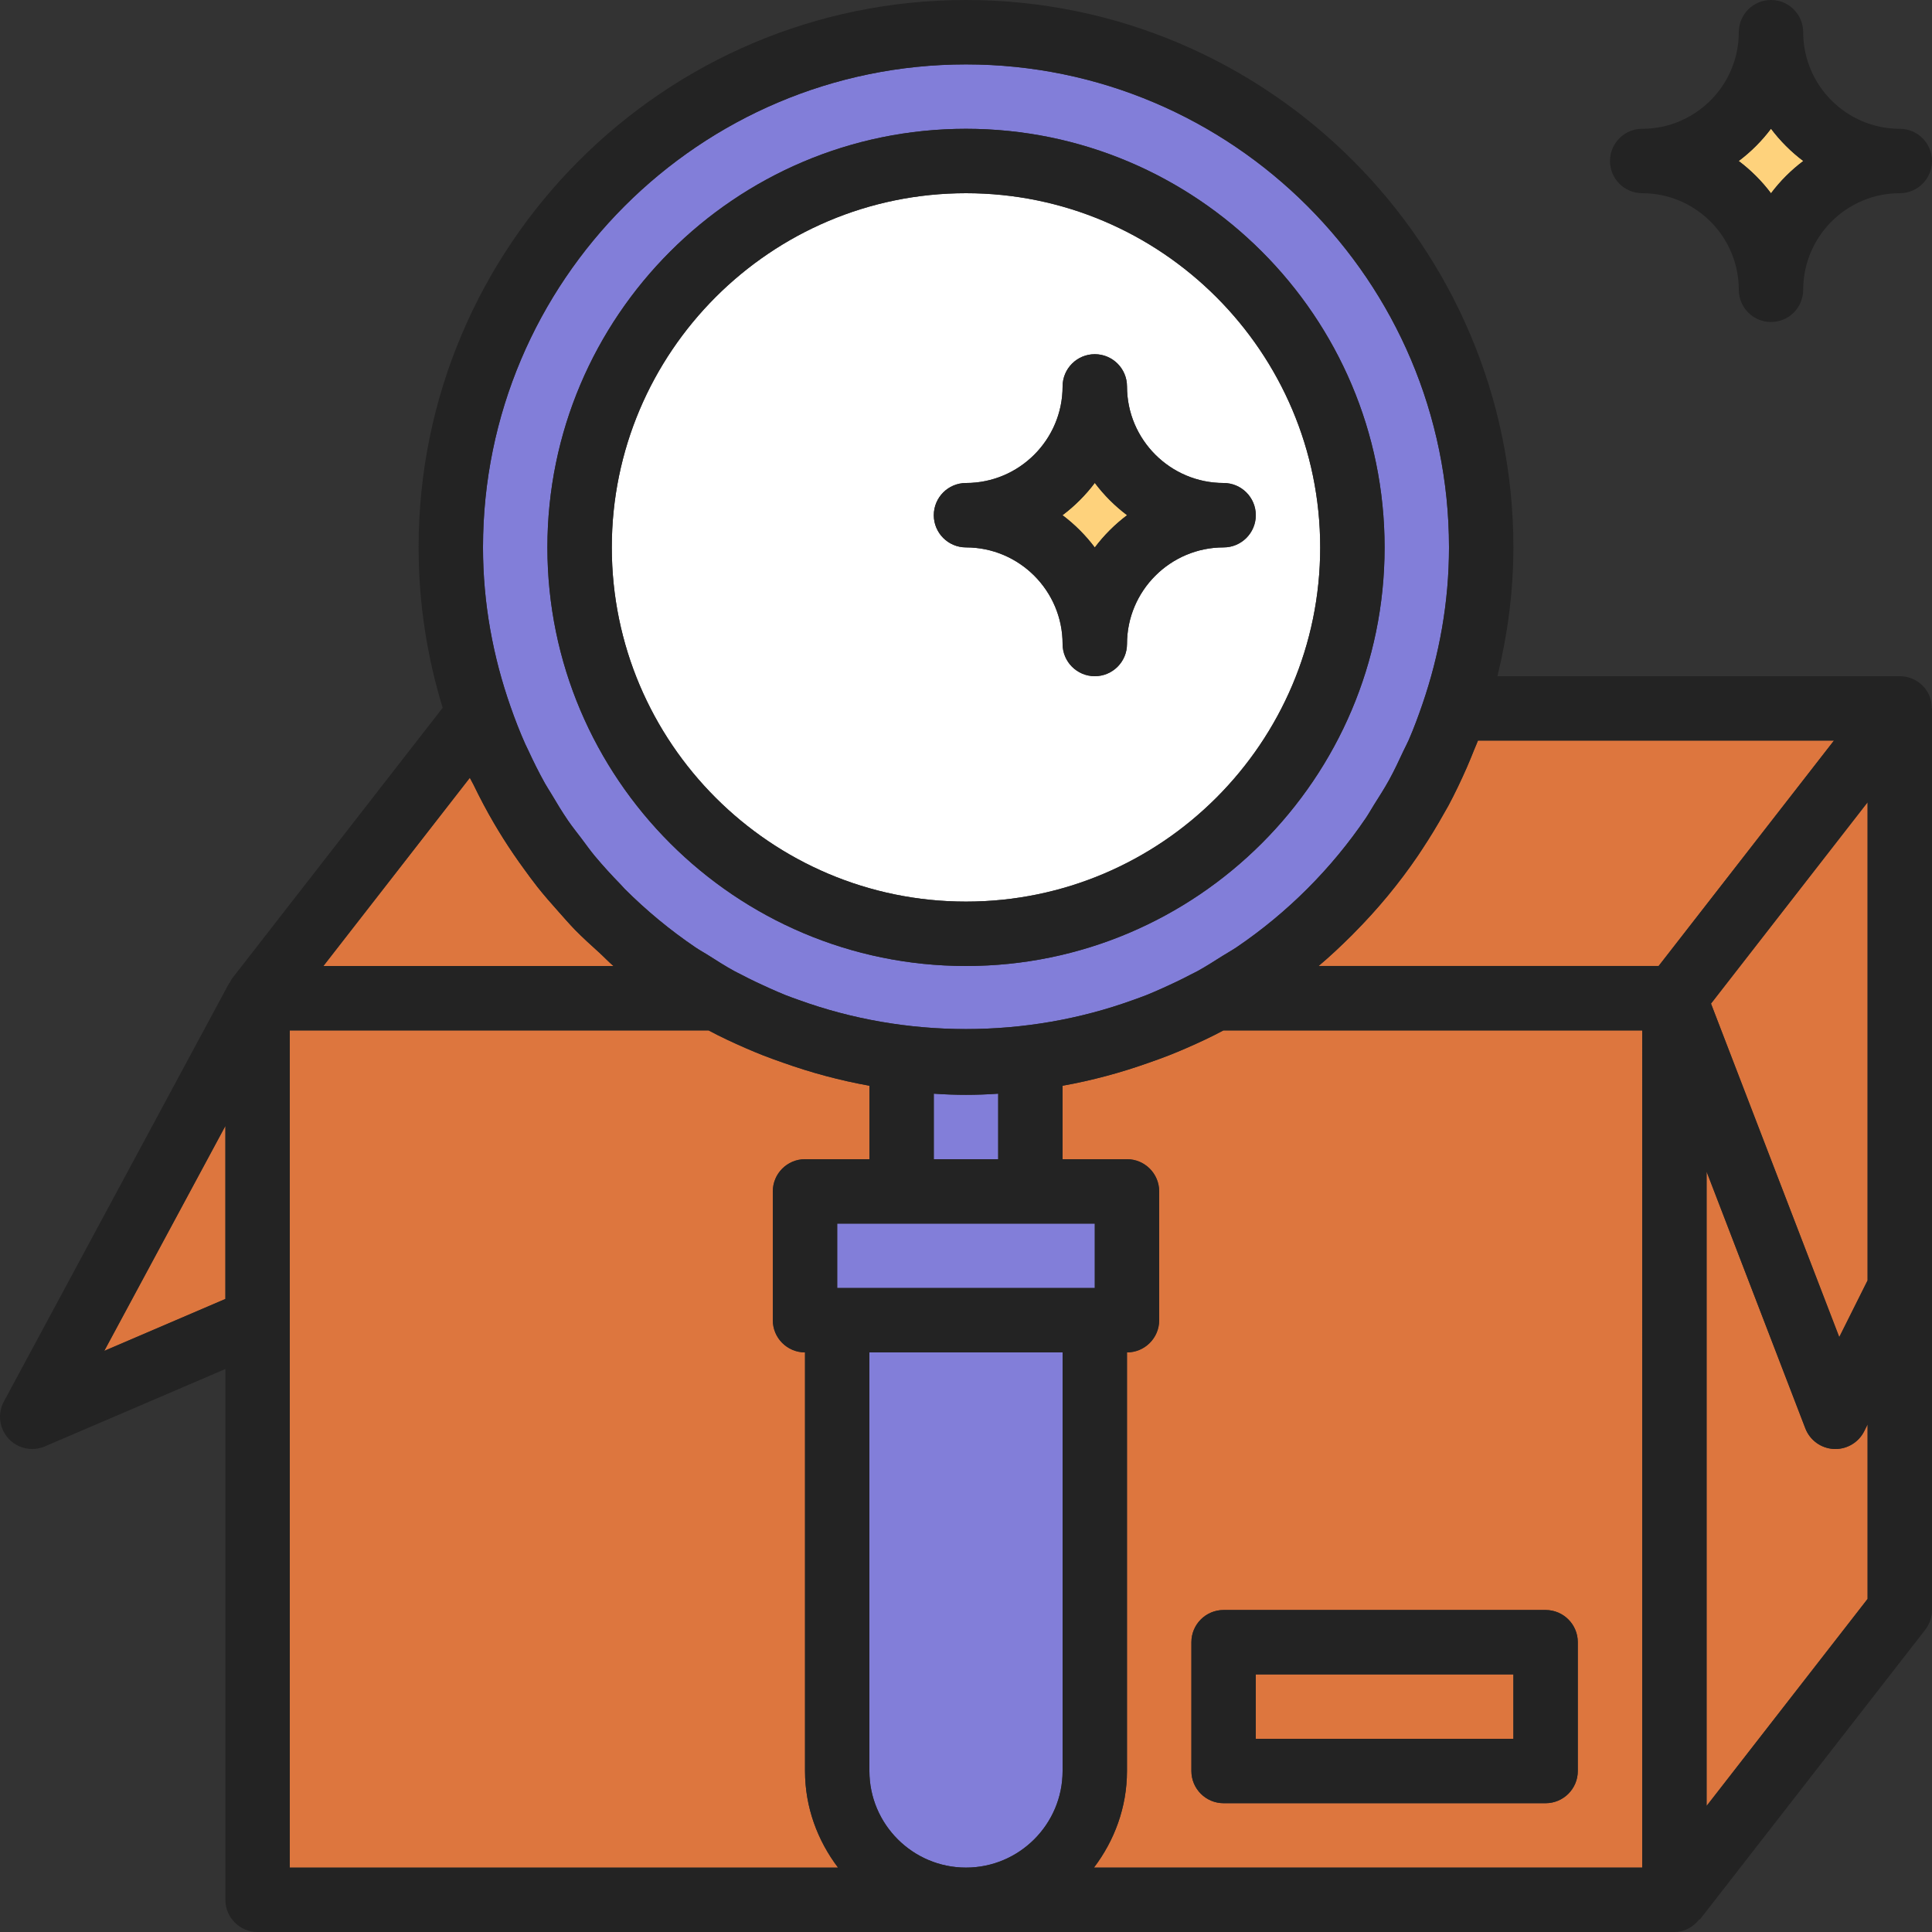 <?xml version="1.0" encoding="iso-8859-1"?>
<!-- Generator: Adobe Illustrator 19.0.0, SVG Export Plug-In . SVG Version: 6.00 Build 0)  -->
<svg version="1.1" id="Capa_1" xmlns="http://www.w3.org/2000/svg" xmlns:xlink="http://www.w3.org/1999/xlink" x="0px" y="0px"
	 viewBox="0 0 480 480" style="enable-background:new 0 0 480 480;" xml:space="preserve">
<rect x="0" y="0" width="480" height="480" fill="#333333" stroke="none"/>
<g>
	<path style="fill:#DD763E;" d="M294.687,260.424c-1.416,0.624-2.84,1.2-4.28,1.776c-1.656,0.648-3.328,1.248-5.008,1.832
		c-6.904,2.456-14.04,4.392-21.408,5.712V288h16c4.416,0,8,3.584,8,8v32c0,4.416-3.584,8-8,8v104c0,9.04-3.128,17.296-8.208,24
		h136.216V256H303.951C300.927,257.616,297.823,259.064,294.687,260.424z M383.999,400c4.416,0,8,3.584,8,8v32c0,4.416-3.584,8-8,8
		h-80c-4.416,0-8-3.584-8-8v-32c0-4.416,3.584-8,8-8H383.999z"/>
	<rect x="311.999" y="416" style="fill:#DD763E;" width="64" height="16"/>
	<path style="fill:#DD763E;" d="M199.999,336c-4.416,0-8-3.584-8-8v-32c0-4.416,3.584-8,8-8h16v-18.248
		c-7.368-1.32-14.504-3.248-21.408-5.712c-1.68-0.584-3.352-1.184-5.008-1.832c-1.44-0.576-2.864-1.152-4.28-1.776
		c-3.136-1.368-6.24-2.808-9.264-4.424H71.999v208h136.208c-5.08-6.712-8.208-14.968-8.208-24.008V336z"/>
	<path style="fill:#DD763E;" d="M455.999,360c-0.128,0-0.256,0-0.384-0.008c-3.168-0.16-5.944-2.16-7.08-5.12l-24.536-63.784V448.68
		l40-51.432v-43.36l-0.84,1.688C461.799,358.296,459.015,360,455.999,360z"/>
	<polygon style="fill:#DD763E;" points="456.959,332.2 463.999,318.112 463.999,199.32 425.087,249.344 	"/>
	<path style="fill:#DD763E;" d="M367.191,184c-0.288,0.776-0.64,1.52-0.944,2.28c-0.592,1.472-1.176,2.936-1.816,4.384
		c-1.432,3.256-2.952,6.464-4.624,9.576c-0.344,0.632-0.72,1.24-1.072,1.872c-1.68,3.016-3.472,5.952-5.368,8.824
		c-0.368,0.56-0.728,1.12-1.104,1.672c-4.68,6.872-9.984,13.28-15.848,19.176c-0.176,0.176-0.344,0.352-0.512,0.528
		c-2.672,2.656-5.408,5.248-8.304,7.68h84.488l43.56-56h-88.456V184z"/>
</g>
<path style="fill:#FED27C;" d="M439.999,31.976c-2.28,3.032-4.992,5.744-8.024,8.024c3.032,2.28,5.744,4.992,8.024,8.024
	c2.28-3.032,4.992-5.744,8.024-8.024C444.991,37.72,442.279,35.008,439.999,31.976z"/>
<path style="fill:#827ED9;" d="M215.999,440c0,13.232,10.768,24,24,24s24-10.768,24-24V336h-48V440z"/>
<polygon style="fill:#DD763E;" points="55.999,322.728 55.999,279.728 25.903,335.624 "/>
<path style="fill:#FED27C;" d="M271.999,136.024c2.28-3.032,4.992-5.744,8.024-8.024c-3.032-2.28-5.744-4.992-8.024-8.024
	c-2.28,3.032-4.992,5.744-8.024,8.024C267.007,130.28,269.719,132.992,271.999,136.024z"/>
<path style="fill:#DD763E;" d="M148.919,236.704c-2.048-1.856-4.104-3.704-6.04-5.68c-1.4-1.432-2.696-2.944-4.024-4.432
	c-1.84-2.048-3.648-4.12-5.36-6.28c-1.128-1.424-2.192-2.896-3.264-4.368c-1.816-2.48-3.544-5.016-5.192-7.624
	c-0.784-1.256-1.56-2.512-2.304-3.792c-1.832-3.128-3.52-6.328-5.104-9.608c-0.272-0.576-0.624-1.104-0.896-1.68L80.351,240h72.064
	C151.191,238.96,150.104,237.784,148.919,236.704z"/>
<g>
	<path style="fill:#827ED9;" d="M231.999,271.72V288h16v-16.28C242.447,272.104,237.551,272.104,231.999,271.72z"/>
	<polygon style="fill:#827ED9;" points="207.999,304 207.999,320 271.999,320 271.999,304 255.999,304 223.999,304 	"/>
	<path style="fill:#827ED9;" d="M130.488,184.832c0.224,0.504,0.48,0.976,0.712,1.48c1.304,2.824,2.68,5.608,4.192,8.312
		c0.504,0.896,1.072,1.752,1.6,2.632c1.336,2.248,2.68,4.488,4.152,6.64c1.056,1.536,2.216,2.984,3.344,4.464
		c1.088,1.44,2.12,2.912,3.272,4.296c2.056,2.472,4.24,4.84,6.488,7.136c0.344,0.352,0.648,0.736,0.992,1.08
		c5.368,5.36,11.24,10.208,17.536,14.488c0.992,0.672,2.056,1.248,3.072,1.888c2.176,1.384,4.344,2.776,6.608,4.016
		c0.568,0.312,1.152,0.584,1.728,0.88c2.28,1.2,4.616,2.312,6.984,3.368c1.32,0.584,2.64,1.176,3.976,1.712
		c1.088,0.44,2.216,0.808,3.328,1.224c26.568,9.632,56.496,9.632,83.064,0c1.104-0.408,2.232-0.776,3.328-1.224
		c1.344-0.536,2.656-1.128,3.976-1.712c2.36-1.056,4.704-2.168,6.984-3.368c0.568-0.304,1.16-0.568,1.728-0.88
		c2.104-1.152,4.112-2.456,6.144-3.736c1.184-0.744,2.424-1.424,3.584-2.208c12.616-8.568,23.52-19.48,32.088-32.096
		c0.712-1.056,1.328-2.184,2.016-3.272c1.288-2.04,2.592-4.064,3.76-6.184c1.28-2.328,2.408-4.752,3.536-7.168
		c0.44-0.936,0.936-1.848,1.352-2.792c1.248-2.872,2.336-5.832,3.368-8.816c4.192-12.256,6.6-25.336,6.6-38.992
		c0-66.168-53.832-120-120-120s-120,53.832-120,120c0,13.888,2.488,27.168,6.848,39.584
		C127.943,178.72,129.143,181.816,130.488,184.832z M239.999,32c57.344,0,104,46.656,104,104s-46.656,104-104,104
		s-104-46.656-104-104S182.656,32,239.999,32z"/>
</g>
<path style="fill:#FFFFFF;" d="M239.999,224c48.52,0,88-39.48,88-88s-39.48-88-88-88s-88,39.48-88,88S191.479,224,239.999,224z
	 M239.999,120c13.232,0,24-10.768,24-24c0-4.416,3.584-8,8-8s8,3.584,8,8c0,13.232,10.768,24,24,24c4.416,0,8,3.584,8,8
	s-3.584,8-8,8c-13.232,0-24,10.768-24,24c0,4.416-3.584,8-8,8s-8-3.584-8-8c0-13.232-10.768-24-24-24c-4.416,0-8-3.584-8-8
	S235.583,120,239.999,120z"/>
<g>
	<path style="fill:#232323;" d="M239.999,240c57.344,0,104-46.656,104-104s-46.656-104-104-104s-104,46.656-104,104
		S182.656,240,239.999,240z M239.999,48c48.52,0,88,39.48,88,88s-39.48,88-88,88s-88-39.48-88-88S191.479,48,239.999,48z"/>
	<path style="fill:#232323;" d="M479.183,172.488c-1.344-2.744-4.128-4.488-7.184-4.488h-99.96c2.496-10.28,3.96-20.96,3.96-32
		c0-74.992-61.008-136-136-136s-136,61.008-136,136c0,13.864,2.112,27.24,5.984,39.848l-52.304,67.24
		c-0.28,0.36-0.448,0.76-0.664,1.152l-0.056-0.032l-56,104c-1.616,3-1.16,6.68,1.144,9.192c1.544,1.696,3.696,2.6,5.896,2.6
		c1.056,0,2.128-0.208,3.152-0.648l44.848-19.224V472c0,4.416,3.584,8,8,8h352c2.568,0,4.752-1.288,6.216-3.168l0.104,0.08l56-72
		c1.088-1.408,1.68-3.136,1.68-4.912V176h-0.072C479.927,174.8,479.735,173.6,479.183,172.488z M463.999,318.112l-7.04,14.088
		l-31.864-82.856l38.904-50.024V318.112z M367.191,184h88.448l-43.56,56h-84.48c2.896-2.432,5.632-5.024,8.304-7.68
		c0.176-0.176,0.344-0.352,0.512-0.528c5.864-5.896,11.168-12.304,15.848-19.176c0.376-0.552,0.736-1.112,1.104-1.672
		c1.896-2.872,3.688-5.808,5.368-8.824c0.352-0.632,0.728-1.24,1.072-1.872c1.672-3.12,3.192-6.32,4.624-9.576
		c0.64-1.448,1.224-2.912,1.816-4.384C366.551,185.52,366.903,184.776,367.191,184z M239.999,16c66.168,0,120,53.832,120,120
		c0,13.656-2.408,26.736-6.624,38.984c-1.024,2.984-2.12,5.944-3.368,8.816c-0.416,0.952-0.912,1.856-1.352,2.792
		c-1.128,2.424-2.256,4.84-3.536,7.168c-1.168,2.12-2.472,4.144-3.76,6.184c-0.68,1.08-1.296,2.208-2.016,3.272
		c-8.568,12.624-19.472,23.528-32.088,32.096c-1.16,0.784-2.392,1.464-3.584,2.208c-2.024,1.28-4.04,2.576-6.144,3.736
		c-0.568,0.312-1.152,0.584-1.728,0.88c-2.28,1.2-4.616,2.312-6.984,3.368c-1.32,0.584-2.64,1.176-3.976,1.712
		c-1.088,0.44-2.216,0.808-3.328,1.224c-26.568,9.632-56.496,9.632-83.064,0c-1.104-0.408-2.232-0.776-3.328-1.224
		c-1.344-0.536-2.656-1.128-3.976-1.712c-2.36-1.056-4.704-2.168-6.984-3.368c-0.568-0.304-1.16-0.568-1.728-0.88
		c-2.264-1.24-4.432-2.632-6.608-4.016c-1.016-0.64-2.08-1.216-3.072-1.888c-6.296-4.272-12.168-9.128-17.536-14.488
		c-0.344-0.344-0.648-0.728-0.992-1.08c-2.224-2.296-4.4-4.664-6.464-7.136c-1.152-1.384-2.184-2.856-3.272-4.296
		c-1.128-1.48-2.288-2.936-3.344-4.464c-1.472-2.152-2.824-4.392-4.152-6.64c-0.528-0.88-1.096-1.736-1.6-2.632
		c-1.512-2.704-2.888-5.48-4.192-8.312c-0.232-0.496-0.488-0.976-0.712-1.48c-1.344-3.016-2.544-6.104-3.64-9.248
		c-4.36-12.408-6.848-25.688-6.848-39.576C119.999,69.832,173.831,16,239.999,16z M263.999,440c0,13.232-10.768,24-24,24
		s-24-10.768-24-24V336h48V440z M271.999,320h-64v-16h16h32h16V320z M247.999,288h-16v-16.28c5.552,0.384,10.448,0.384,16,0V288z
		 M116.719,193.24c0.272,0.576,0.616,1.104,0.896,1.68c1.584,3.272,3.272,6.48,5.104,9.608c0.744,1.28,1.52,2.536,2.304,3.792
		c1.648,2.608,3.376,5.144,5.192,7.624c1.072,1.472,2.136,2.936,3.264,4.368c1.712,2.16,3.52,4.224,5.36,6.28
		c1.336,1.488,2.632,3,4.024,4.432c1.936,1.976,3.992,3.824,6.04,5.68c1.192,1.08,2.272,2.264,3.504,3.296H80.343L116.719,193.24z
		 M25.903,335.624l30.096-55.896v42.992L25.903,335.624z M71.999,256h104.048c3.024,1.616,6.128,3.064,9.264,4.424
		c1.416,0.624,2.84,1.2,4.28,1.776c1.656,0.648,3.328,1.248,5.008,1.832c6.904,2.456,14.04,4.392,21.408,5.712V288h-16
		c-4.416,0-8,3.584-8,8v32c0,4.416,3.584,8,8,8v104c0,9.04,3.128,17.296,8.208,24H71.999V256z M407.999,464H271.791
		c5.08-6.704,8.208-14.96,8.208-24V336c4.416,0,8-3.584,8-8v-32c0-4.416-3.584-8-8-8h-16v-18.248
		c7.368-1.32,14.496-3.248,21.408-5.712c1.68-0.584,3.352-1.184,5.008-1.832c1.44-0.576,2.864-1.152,4.28-1.776
		c3.136-1.368,6.24-2.808,9.264-4.424h104.04V464z M423.999,448.68V291.088l24.528,63.784c1.144,2.96,3.92,4.968,7.08,5.12
		c0.136,0.008,0.264,0.008,0.392,0.008c3.016,0,5.8-1.704,7.16-4.424l0.84-1.688v43.36L423.999,448.68z"/>
	<path style="fill:#232323;" d="M471.999,32c-13.232,0-24-10.768-24-24c0-4.416-3.584-8-8-8s-8,3.584-8,8c0,13.232-10.768,24-24,24
		c-4.416,0-8,3.584-8,8s3.584,8,8,8c13.232,0,24,10.768,24,24c0,4.416,3.584,8,8,8s8-3.584,8-8c0-13.232,10.768-24,24-24
		c4.416,0,8-3.584,8-8S476.415,32,471.999,32z M439.999,48.024c-2.28-3.032-4.992-5.744-8.024-8.024
		c3.032-2.28,5.744-4.992,8.024-8.024c2.28,3.032,4.992,5.744,8.024,8.024C444.991,42.28,442.279,44.992,439.999,48.024z"/>
	<path style="fill:#232323;" d="M239.999,136c13.232,0,24,10.768,24,24c0,4.416,3.584,8,8,8s8-3.584,8-8c0-13.232,10.768-24,24-24
		c4.416,0,8-3.584,8-8s-3.584-8-8-8c-13.232,0-24-10.768-24-24c0-4.416-3.584-8-8-8s-8,3.584-8,8c0,13.232-10.768,24-24,24
		c-4.416,0-8,3.584-8,8S235.583,136,239.999,136z M271.999,119.976c2.28,3.032,4.992,5.744,8.024,8.024
		c-3.032,2.28-5.744,4.992-8.024,8.024c-2.28-3.032-4.992-5.744-8.024-8.024C267.007,125.72,269.719,123.008,271.999,119.976z"/>
	<path style="fill:#232323;" d="M295.999,408v32c0,4.416,3.584,8,8,8h80c4.416,0,8-3.584,8-8v-32c0-4.416-3.584-8-8-8h-80
		C299.583,400,295.999,403.584,295.999,408z M311.999,416h64v16h-64V416z"/>
</g>
<g>
</g>
<g>
</g>
<g>
</g>
<g>
</g>
<g>
</g>
<g>
</g>
<g>
</g>
<g>
</g>
<g>
</g>
<g>
</g>
<g>
</g>
<g>
</g>
<g>
</g>
<g>
</g>
<g>
</g>
</svg>
